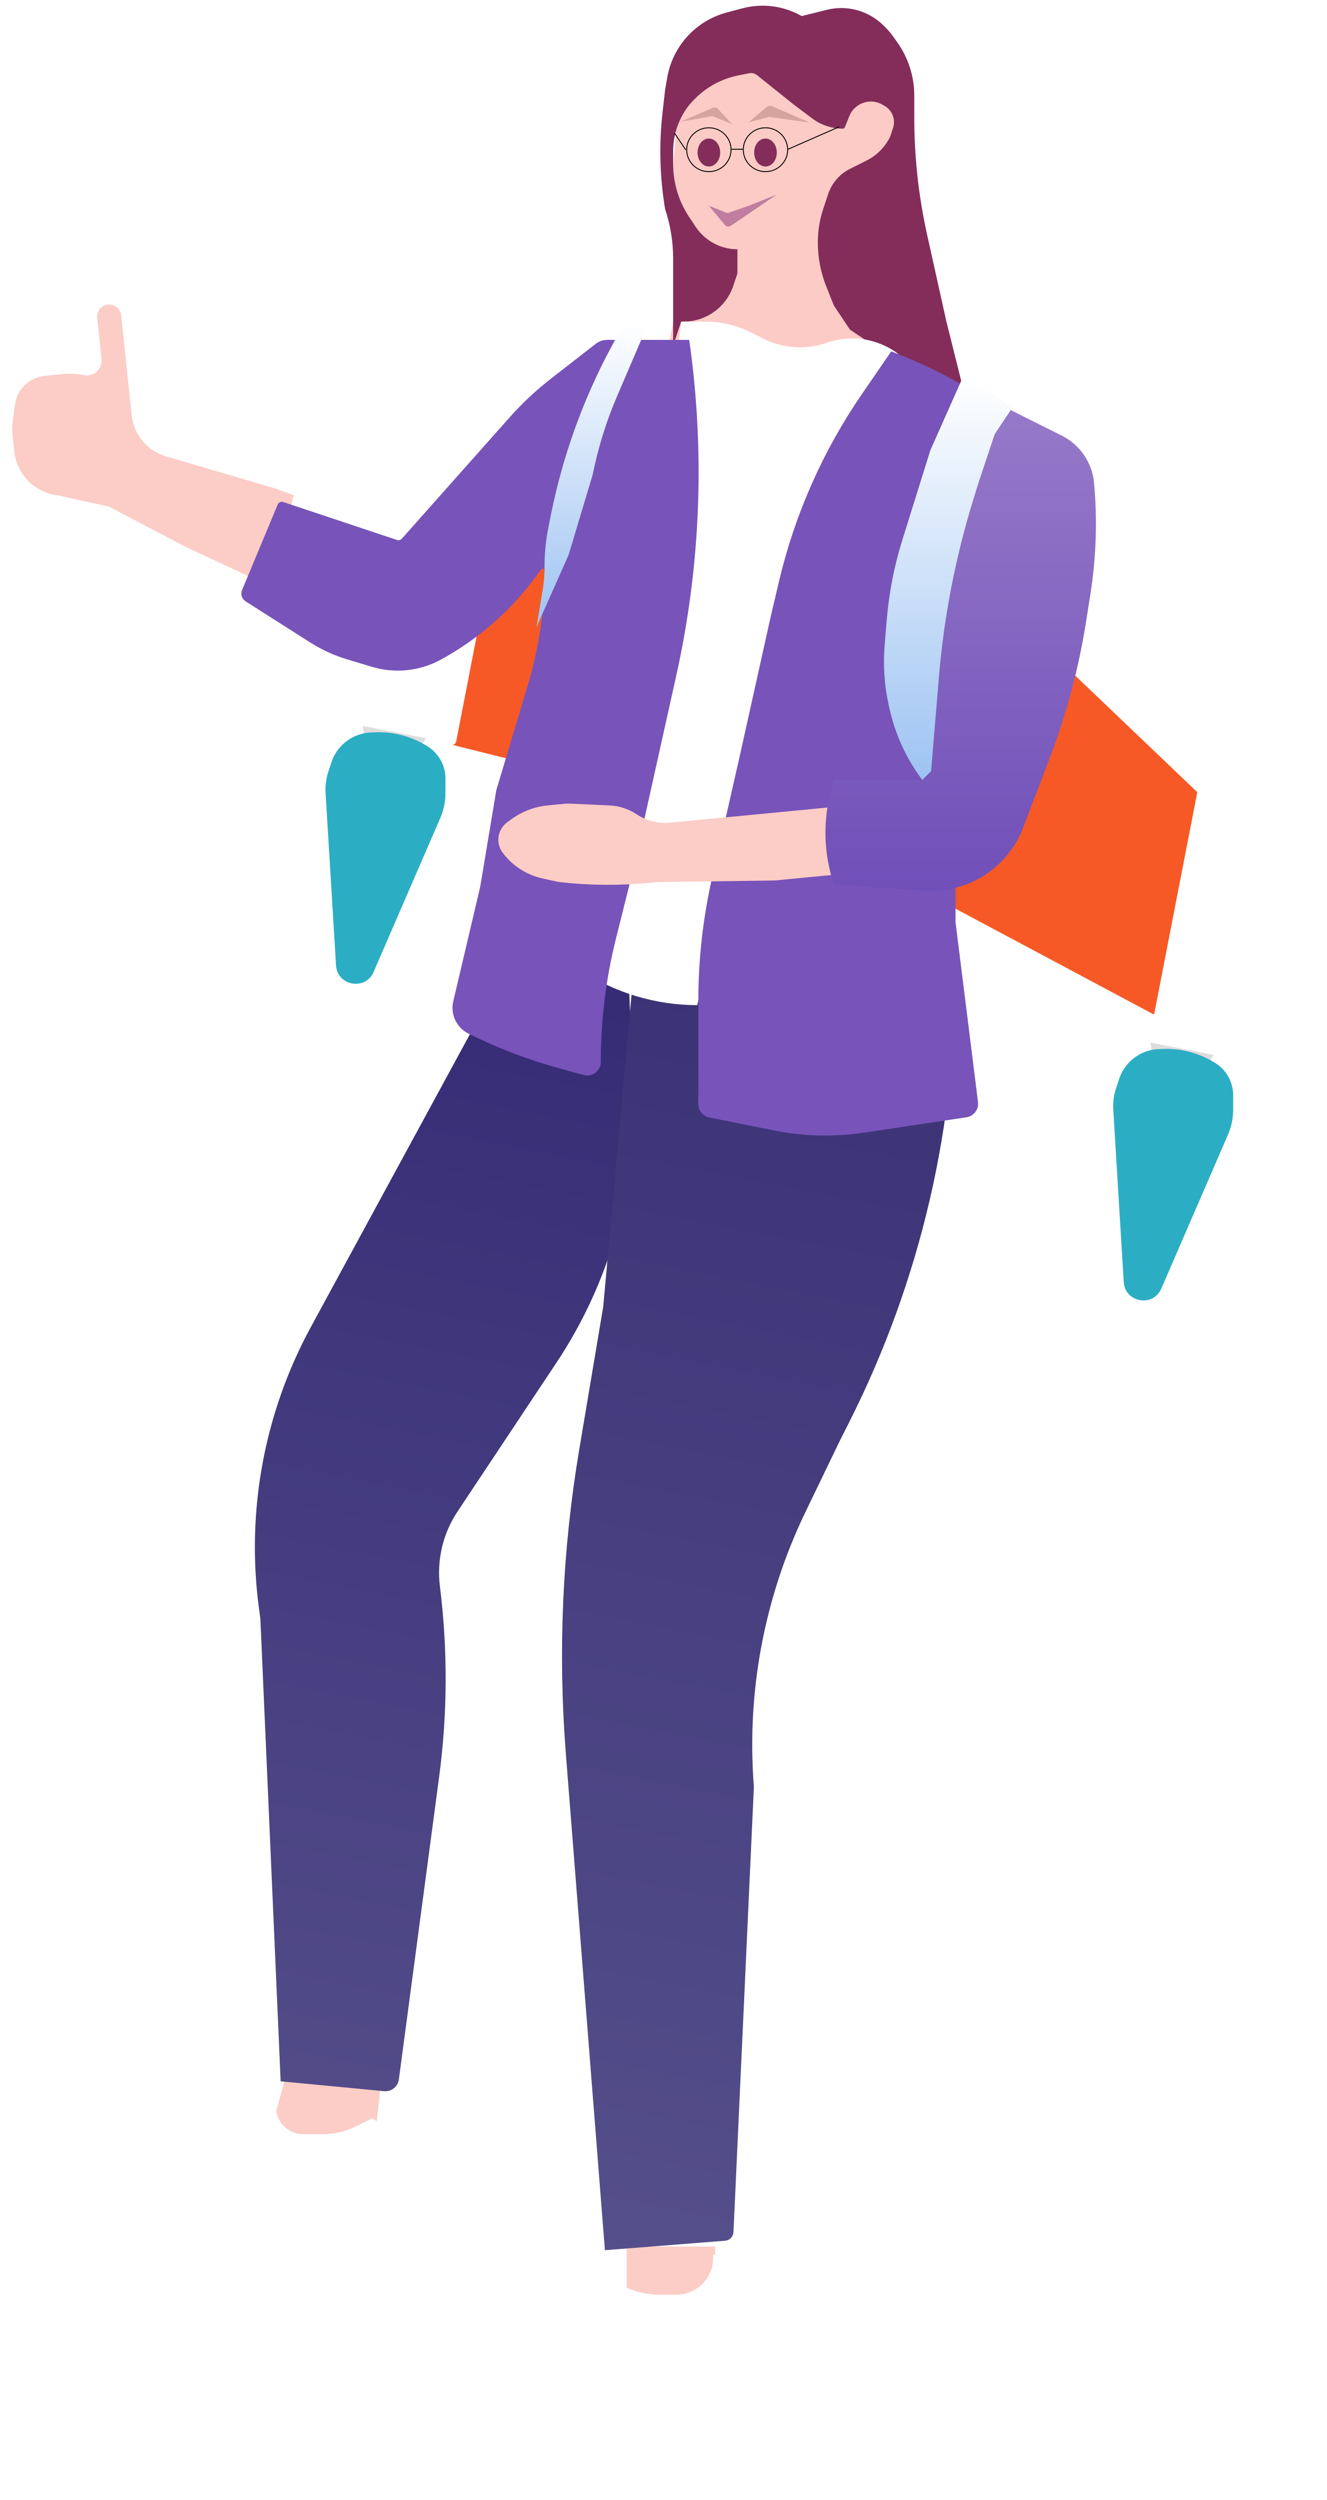 <svg width="291" height="548" viewBox="0 0 291 548" fill="none" xmlns="http://www.w3.org/2000/svg">
<path d="M36.375 100.032L60.701 107.182L64.391 108.566L59.406 128.586L40.771 119.911L23.889 111.051L13.002 108.651C7.799 108.167 3.66 104.078 3.114 98.88L2.772 95.626C2.644 94.41 2.666 93.183 2.837 91.972L3.316 88.577C3.499 87.283 4.03 86.062 4.853 85.046C6.057 83.56 7.802 82.612 9.704 82.412L13.49 82.014C14.823 81.874 16.169 81.898 17.497 82.086L18.632 82.246C20.695 82.537 22.483 80.812 22.265 78.74L21.312 69.672C21.159 68.22 22.213 66.919 23.665 66.766C25.117 66.614 26.418 67.667 26.571 69.119L27.584 78.761L28.874 91.031C29.32 95.274 32.282 98.829 36.375 100.032Z" fill="#FCCCC6"/>
<path d="M59.172 467.948L64.46 448.559L83.848 453.847L82.086 469.711L76.73 470.782C74.431 471.242 72.092 471.474 69.747 471.474C67.429 471.474 65.143 470.934 63.069 469.897L59.172 467.948Z" fill="#FCCCC6"/>
<g filter="url(#filter0_i_9_68)">
<path d="M46.404 470.588L60.505 460.012V462.807C60.505 464.403 61.139 465.934 62.267 467.063C63.396 468.191 64.927 468.825 66.523 468.825H70.767C73.291 468.825 75.782 468.237 78.04 467.108L81.656 465.3C84.807 467.4 86.239 471.295 85.198 474.936L84.898 475.988C83.972 479.227 81.508 481.801 78.312 482.866L72.843 484.689L58.742 488.214L42.879 493.502L39.273 494.223C36.198 494.838 33.093 493.319 31.691 490.515C30.948 489.03 30.762 487.329 31.164 485.719L31.44 484.616C31.998 482.383 33.308 480.41 35.15 479.028L46.404 470.588Z" fill="white"/>
</g>
<path d="M184.628 57.78V42.303L161.714 47.591V56.661C161.714 58.81 161.214 60.93 160.253 62.852C157.908 67.542 153.114 70.505 147.87 70.505H147.613L144.088 89.894L170.527 95.182L189.916 89.894L200.492 77.556C191.223 75.496 184.628 67.275 184.628 57.78Z" fill="#FCCBC6"/>
<path d="M137.431 510.087V492.461H156.82V510.087C152.458 513.359 146.68 514.051 141.669 511.904L137.431 510.087Z" fill="#FCCCC6"/>
<g filter="url(#filter1_i_9_68)">
<path d="M122.9 522.864L137.001 505.238C139.32 506.397 141.876 507.001 144.468 507.001H148.35C149.007 507.001 149.662 506.92 150.3 506.76C153.879 505.866 156.39 502.65 156.39 498.96V498.187L158.555 499.053C162.683 500.704 165.65 504.391 166.381 508.776C166.764 511.074 166.509 513.432 165.644 515.594L165.244 516.593C164.067 519.537 162.07 522.081 159.49 523.924L151.103 529.915L138.764 538.728L126.453 545.567C124.123 546.862 121.502 547.541 118.836 547.541H116.066C114.776 547.541 113.514 547.159 112.441 546.443C110.238 544.974 109.138 542.321 109.658 539.724L110.013 537.946C110.371 536.157 111.251 534.514 112.541 533.224L122.9 522.864Z" fill="white"/>
</g>
<g filter="url(#filter2_d_9_68)">
<path d="M160.036 8.479L171.494 7.051H172.724C179.768 7.051 186.715 8.687 193.018 11.831C193.446 12.045 193.818 12.355 194.106 12.737L196.666 16.143C198.06 17.998 199.005 20.151 199.427 22.433L200.125 26.217C200.367 27.523 200.305 28.867 199.946 30.145C199.215 32.752 197.312 34.868 194.798 35.872L191.08 37.355C190.542 37.57 190.073 37.929 189.725 38.392C186.694 42.423 182.945 45.86 178.665 48.529L174.1 51.375C172.373 52.452 170.488 53.251 168.514 53.744L165.689 54.448C160.823 55.662 155.677 54.238 152.126 50.696C150.289 48.863 148.986 46.565 148.355 44.048L148.138 43.184C147.789 41.791 147.613 40.362 147.613 38.926V32.578L148.738 19.109C149.094 14.848 151.828 11.155 155.799 9.57C157.159 9.027 158.583 8.661 160.036 8.479Z" fill="#FCCBC6"/>
</g>
<path d="M164.273 16.057L161.883 16.535C158.325 17.247 155.057 18.995 152.491 21.561L152.123 21.93C151.468 22.584 150.88 23.302 150.366 24.073C148.571 26.765 147.613 29.929 147.613 33.165V35.948C147.613 40.092 148.84 44.143 151.138 47.591L152.565 49.73C153.925 51.771 155.944 53.306 158.271 54.081C159.379 54.45 160.547 54.641 161.714 54.641V59.929L160.81 62.642C160.245 64.335 159.294 65.874 158.032 67.137C155.875 69.293 152.95 70.505 149.9 70.505H149.376L147.613 75.793V65.217V56.69C147.613 52.998 147.018 49.331 145.85 45.828C144.681 38.812 144.494 31.667 145.295 24.599L145.85 19.693L146.316 16.996C147.145 12.195 149.895 7.94 153.931 5.212C155.583 4.095 157.41 3.263 159.336 2.748L162.745 1.838C167.154 0.66 171.85 1.266 175.815 3.525L181.298 2.154C182.339 1.894 183.408 1.763 184.481 1.763C187.961 1.763 191.299 3.145 193.759 5.606L194.286 6.133C194.897 6.743 195.453 7.406 195.95 8.113L196.845 9.39C199.218 12.772 200.492 16.804 200.492 20.937V25.746C200.492 34.408 201.44 43.044 203.319 51.499L207.542 70.505L212.83 91.657L218.118 107.52L172.29 96.944L191.679 75.793L186.391 72.268L182.866 66.98L181.211 62.843C179.975 59.754 179.34 56.457 179.34 53.13C179.34 50.629 179.744 48.144 180.535 45.771L181.103 44.066L181.619 42.517C182.417 40.123 184.134 38.144 186.391 37.015L190.008 35.207C192.237 34.092 194.044 32.285 195.158 30.056C195.189 29.995 195.215 29.932 195.236 29.867L195.835 28.073C196.483 26.127 195.595 24.002 193.755 23.096C191.08 21.336 187.463 22.462 186.26 25.43L185.248 27.93C185.181 28.094 185.021 28.202 184.844 28.202C182.416 28.202 180.053 27.415 178.11 25.958L174.052 22.914L166.009 16.479C165.521 16.089 164.886 15.934 164.273 16.057Z" fill="#842D5A"/>
<path d="M94.734 162.162L101.785 137.485L108.835 114.571L129.987 118.096L115.886 167.45L94.734 162.162Z" fill="#F65926"/>
<g filter="url(#filter3_i_9_68)">
<path d="M249.846 144.535V120.803C249.846 116.812 248.26 112.986 245.439 110.164C242.617 107.343 238.791 105.758 234.801 105.758H202.255L189.916 190.364L201.747 225.857C204.156 233.081 210.917 237.955 218.532 237.955C224.825 237.955 230.644 234.612 233.814 229.177L236.868 223.941C239.616 219.232 241.373 214.012 242.033 208.6L249.846 144.535Z" fill="white"/>
</g>
<g filter="url(#filter4_i_9_68)">
<path d="M67.149 290.923L114.233 204.275L136.636 209.086L137.857 238.573C138.738 259.877 132.855 280.914 121.05 298.669L99.333 331.333C96.121 336.164 94.75 341.989 95.471 347.746C97.204 361.595 97.149 375.61 95.307 389.445L86.472 455.803C86.259 457.403 84.82 458.547 83.214 458.394L60.542 456.233L56.098 354.876L55.789 352.57C52.942 331.336 56.92 309.747 67.149 290.923Z" fill="url(#paint0_linear_9_68)"/>
</g>
<g filter="url(#filter5_i_9_68)">
<path d="M136.914 217.405L207.479 215.387C207.896 250.204 199.928 284.609 184.248 315.698L182.113 319.932L174.618 335.466C165.589 354.18 161.691 374.956 163.321 395.67L158.846 493.277C158.8 494.285 158.01 495.1 157.005 495.18L130.65 497.254L122.085 388.425C120.334 366.173 121.318 343.79 125.016 321.778L130.284 290.418L136.914 217.405Z" fill="url(#paint1_linear_9_68)"/>
</g>
<g filter="url(#filter6_i_9_68)">
<path d="M225.169 133.96L263.946 170.975L253.371 218.566L200.492 190.364L225.169 133.96Z" fill="#F65926"/>
</g>
<g filter="url(#filter7_i_9_68)">
<path d="M249.016 226.888L264.631 146.554C265.251 143.369 267.348 140.668 270.28 139.279C274.074 137.482 278.581 138.191 281.64 141.067L281.993 141.399C284.723 143.967 285.945 147.755 285.23 151.434L269.779 230.924C269.674 231.466 269.149 231.82 268.606 231.715L249.807 228.061C249.265 227.955 248.911 227.43 249.016 226.888Z" fill="white"/>
</g>
<path d="M266.128 231.233L252.286 228.542L253.728 239.596L260.649 240.942L266.128 231.233Z" fill="#DDDDDD"/>
<g filter="url(#filter8_di_9_68)">
<path d="M253.076 233.971L253.973 233.936C258.069 233.772 262.117 234.865 265.575 237.068C267.973 238.596 269.425 241.243 269.425 244.087L269.425 247.196C269.425 249.11 269.033 251.003 268.272 252.759L253.665 286.467C251.865 290.62 245.696 289.535 245.423 285.016L243.133 247.244C243.036 245.636 243.248 244.024 243.757 242.495L244.434 240.466C245.684 236.715 249.125 234.129 253.076 233.971Z" fill="#2BAEC4"/>
</g>
<g filter="url(#filter9_i_9_68)">
<path d="M76.279 157.478L88.817 92.973C89.494 89.49 91.942 86.613 95.272 85.388C98.593 84.166 102.31 84.763 105.082 86.962L105.447 87.252C108.657 89.799 110.18 93.922 109.398 97.944L97.042 161.513C96.936 162.056 96.412 162.41 95.869 162.304L77.07 158.65C76.528 158.545 76.174 158.02 76.279 157.478Z" fill="white"/>
</g>
<path d="M93.391 161.822L79.549 159.132L80.991 170.186L87.912 171.531L93.391 161.822Z" fill="#DDDDDD"/>
<g filter="url(#filter10_di_9_68)">
<path d="M80.339 164.561L81.236 164.525C85.332 164.362 89.38 165.455 92.838 167.657C95.236 169.186 96.688 171.833 96.688 174.677L96.688 177.786C96.688 179.699 96.296 181.593 95.535 183.348L80.928 217.056C79.128 221.209 72.959 220.124 72.686 215.605L70.396 177.834C70.299 176.225 70.511 174.613 71.02 173.085L71.697 171.056C72.947 167.305 76.388 164.719 80.339 164.561Z" fill="#2BAEC4"/>
</g>
<path d="M181.056 75.221L181.555 75.055C186.791 73.309 192.551 74.244 196.966 77.556L174.052 128.672L152.901 220.328C143.706 220.328 134.717 217.607 127.067 212.506L122.936 209.753L131.749 169.212L144.088 116.333L149.376 70.505H154.758C158.173 70.505 161.542 71.3 164.596 72.828L167.449 74.254C171.677 76.368 176.572 76.716 181.056 75.221Z" fill="white"/>
<g filter="url(#filter11_i_9_68)">
<path d="M187.029 83.356L193.441 74.03C202.794 77.538 211.599 82.361 219.59 88.354L221.643 89.894L214.592 103.995C209.944 114.454 207.542 125.773 207.542 137.218V148.061V199.177L212.467 238.575C212.669 240.191 211.545 241.672 209.935 241.914L187.436 245.289C180.913 246.267 174.27 246.106 167.802 244.813L153.55 241.962C152.147 241.682 151.138 240.45 151.138 239.02V216.391C151.138 207.294 152.156 198.225 154.172 189.353L159.951 163.924L167.002 132.197L168.806 124.53C172.273 109.794 178.453 95.831 187.029 83.356Z" fill="#7853BA"/>
</g>
<g filter="url(#filter12_i_9_68)">
<path d="M145.85 155.111L148.315 144.021C153.678 119.886 154.635 94.98 151.138 70.505H133.122C132.232 70.505 131.368 70.802 130.666 71.348L120.814 79.01C117.535 81.56 114.497 84.405 111.738 87.51L88.122 114.078C87.856 114.377 87.438 114.489 87.058 114.362L62.126 106.052C61.629 105.886 61.088 106.132 60.887 106.616L53.078 125.356C52.704 126.254 53.03 127.29 53.851 127.812L67.952 136.786C70.518 138.419 73.298 139.691 76.212 140.565L81.572 142.173C86.611 143.685 92.045 143.118 96.664 140.599C104.684 136.224 111.672 130.177 117.154 122.868L118.693 120.816C118.923 120.509 119.411 120.672 119.411 121.056V121.232C119.411 129.672 118.179 138.067 115.754 146.151L108.835 169.212L105.31 190.364L99.398 215.488C98.731 218.325 100.1 221.249 102.707 222.552C109.127 225.762 115.848 228.33 122.773 230.219L127.992 231.642C129.884 232.158 131.749 230.734 131.749 228.772C131.749 219.652 132.868 210.566 135.08 201.719L138.8 186.838L145.85 155.111Z" fill="#7853BA"/>
</g>
<path d="M147.028 180.33L188.002 176.385L191.38 190.934L169.836 193.009L144.173 193.355L142.438 193.522C135.779 194.163 129.071 194.097 122.426 193.324L118.932 192.55C115.433 191.776 112.333 189.762 110.203 186.88C108.653 184.783 109.097 181.828 111.194 180.278L112.041 179.652C114.411 177.901 117.213 176.826 120.146 176.544L123.873 176.185C124.248 176.149 124.624 176.139 125 176.157L133.7 176.556C135.785 176.652 137.805 177.311 139.546 178.464C141.752 179.925 144.394 180.584 147.028 180.33Z" fill="#FCCCC6"/>
<path d="M204.017 98.707L211.068 82.843C216.845 85.154 221.924 88.922 225.811 93.781L226.931 95.182L225.169 105.758L218.118 126.909L211.068 162.162L202.255 170.975C198.77 166.328 196.315 160.991 195.055 155.321L194.899 154.62C193.933 150.272 193.63 145.803 194 141.364L194.463 135.802C194.956 129.891 196.097 124.053 197.866 118.391L204.017 98.707Z" fill="url(#paint2_linear_9_68)"/>
<path d="M232.831 95.488L221.643 89.894L218.118 95.182L214.593 105.758L213.36 109.765C209.493 122.333 206.991 135.281 205.899 148.385L205.78 149.823L204.17 169.141C204.083 170.177 203.217 170.975 202.177 170.975H182.865L182.403 172.594C180.408 179.577 180.569 187 182.865 193.889L202.823 195.219C207.05 195.501 211.267 194.53 214.945 192.428C219.276 189.954 222.614 186.053 224.39 181.392L230.243 166.026C233.901 156.425 236.552 146.471 238.154 136.323L239.118 130.216C240.389 122.167 240.659 113.992 239.921 105.876C239.516 101.419 236.834 97.489 232.831 95.488Z" fill="url(#paint3_linear_9_68)"/>
<path d="M134.102 75.956L137.037 70.505H142.325L135.29 86.921C132.936 92.413 131.159 98.135 129.987 103.995L124.699 121.621L117.648 137.485L118.971 129.552C119.264 127.793 119.411 126.013 119.411 124.23C119.411 121.323 119.698 118.423 120.268 115.572L120.809 112.868C123.388 99.974 127.868 87.534 134.102 75.956Z" fill="url(#paint4_linear_9_68)"/>
<path d="M155.448 45.091L159.164 46.588C159.388 46.678 159.636 46.684 159.864 46.605L164.251 45.091L170.345 42.636L160.263 49.489C159.837 49.779 159.26 49.696 158.931 49.299L155.448 45.091Z" fill="#C07DA0"/>
<path d="M168.847 25.648L177.624 26.876L169.214 23.258C168.865 23.108 168.461 23.168 168.172 23.414L164.138 26.838L168.447 25.673C168.577 25.637 168.713 25.629 168.847 25.648Z" fill="#D6A49E"/>
<path d="M155.963 25.504L149.241 26.683L156.322 23.635C156.71 23.468 157.161 23.563 157.448 23.872L160.565 27.217L156.514 25.563C156.339 25.492 156.149 25.472 155.963 25.504Z" fill="#D6A49E"/>
<ellipse cx="155.448" cy="33.432" rx="2.483" ry="3.068" fill="#842D5A"/>
<ellipse cx="167.862" cy="33.432" rx="2.483" ry="3.068" fill="#842D5A"/>
<path d="M172.728 32.818C172.728 35.473 170.55 37.627 167.862 37.627C165.174 37.627 162.997 35.473 162.997 32.818C162.997 30.163 165.174 28.009 167.862 28.009C170.55 28.009 172.728 30.163 172.728 32.818Z" stroke="black" stroke-width="0.2"/>
<path d="M160.314 32.818C160.314 35.473 158.137 37.627 155.448 37.627C152.76 37.627 150.583 35.473 150.583 32.818C150.583 30.163 152.76 28.009 155.448 28.009C158.137 28.009 160.314 30.163 160.314 32.818Z" stroke="black" stroke-width="0.2"/>
<line x1="160.414" y1="32.718" x2="162.897" y2="32.718" stroke="black" stroke-width="0.2"/>
<line y1="-0.1" x2="12.203" y2="-0.1" transform="matrix(0.916 -0.402 0.41 0.912 172.828 32.818)" stroke="black" stroke-width="0.2"/>
<line y1="-0.1" x2="4.441" y2="-0.1" transform="matrix(-0.559 -0.829 0.835 -0.55 150.483 32.818)" stroke="black" stroke-width="0.2"/>
<defs>
<filter id="filter0_i_9_68" x="30.956" y="459.012" width="54.578" height="35.347" filterUnits="userSpaceOnUse" color-interpolation-filters="sRGB">
<feFlood flood-opacity="0" result="BackgroundImageFix"/>
<feBlend mode="normal" in="SourceGraphic" in2="BackgroundImageFix" result="shape"/>
<feColorMatrix in="SourceAlpha" type="matrix" values="0 0 0 0 0 0 0 0 0 0 0 0 0 0 0 0 0 0 127 0" result="hardAlpha"/>
<feOffset dy="-1"/>
<feGaussianBlur stdDeviation="2"/>
<feComposite in2="hardAlpha" operator="arithmetic" k2="-1" k3="1"/>
<feColorMatrix type="matrix" values="0 0 0 0 0.275 0 0 0 0 0.275 0 0 0 0 0.275 0 0 0 0.25 0"/>
<feBlend mode="normal" in2="shape" result="effect1_innerShadow_9_68"/>
</filter>
<filter id="filter1_i_9_68" x="109.531" y="494.187" width="57.023" height="53.353" filterUnits="userSpaceOnUse" color-interpolation-filters="sRGB">
<feFlood flood-opacity="0" result="BackgroundImageFix"/>
<feBlend mode="normal" in="SourceGraphic" in2="BackgroundImageFix" result="shape"/>
<feColorMatrix in="SourceAlpha" type="matrix" values="0 0 0 0 0 0 0 0 0 0 0 0 0 0 0 0 0 0 127 0" result="hardAlpha"/>
<feOffset dy="-4"/>
<feGaussianBlur stdDeviation="2"/>
<feComposite in2="hardAlpha" operator="arithmetic" k2="-1" k3="1"/>
<feColorMatrix type="matrix" values="0 0 0 0 0.408 0 0 0 0 0.408 0 0 0 0 0.408 0 0 0 0.25 0"/>
<feBlend mode="normal" in2="shape" result="effect1_innerShadow_9_68"/>
</filter>
<filter id="filter2_d_9_68" x="143.613" y="7.051" width="60.657" height="55.823" filterUnits="userSpaceOnUse" color-interpolation-filters="sRGB">
<feFlood flood-opacity="0" result="BackgroundImageFix"/>
<feColorMatrix in="SourceAlpha" type="matrix" values="0 0 0 0 0 0 0 0 0 0 0 0 0 0 0 0 0 0 127 0" result="hardAlpha"/>
<feOffset dy="4"/>
<feGaussianBlur stdDeviation="2"/>
<feComposite in2="hardAlpha" operator="out"/>
<feColorMatrix type="matrix" values="0 0 0 0 1 0 0 0 0 1 0 0 0 0 1 0 0 0 0.21 0"/>
<feBlend mode="normal" in2="BackgroundImageFix" result="effect1_dropShadow_9_68"/>
<feBlend mode="normal" in="SourceGraphic" in2="effect1_dropShadow_9_68" result="shape"/>
</filter>
<filter id="filter3_i_9_68" x="187.916" y="105.758" width="61.929" height="135.197" filterUnits="userSpaceOnUse" color-interpolation-filters="sRGB">
<feFlood flood-opacity="0" result="BackgroundImageFix"/>
<feBlend mode="normal" in="SourceGraphic" in2="BackgroundImageFix" result="shape"/>
<feColorMatrix in="SourceAlpha" type="matrix" values="0 0 0 0 0 0 0 0 0 0 0 0 0 0 0 0 0 0 127 0" result="hardAlpha"/>
<feOffset dx="-2" dy="3"/>
<feGaussianBlur stdDeviation="2"/>
<feComposite in2="hardAlpha" operator="arithmetic" k2="-1" k3="1"/>
<feColorMatrix type="matrix" values="0 0 0 0 0.616 0 0 0 0 0.765 0 0 0 0 0.949 0 0 0 0.45 0"/>
<feBlend mode="normal" in2="shape" result="effect1_innerShadow_9_68"/>
</filter>
<filter id="filter4_i_9_68" x="54.893" y="204.275" width="84.05" height="254.133" filterUnits="userSpaceOnUse" color-interpolation-filters="sRGB">
<feFlood flood-opacity="0" result="BackgroundImageFix"/>
<feBlend mode="normal" in="SourceGraphic" in2="BackgroundImageFix" result="shape"/>
<feColorMatrix in="SourceAlpha" type="matrix" values="0 0 0 0 0 0 0 0 0 0 0 0 0 0 0 0 0 0 127 0" result="hardAlpha"/>
<feOffset dx="1"/>
<feGaussianBlur stdDeviation="2"/>
<feComposite in2="hardAlpha" operator="arithmetic" k2="-1" k3="1"/>
<feColorMatrix type="matrix" values="0 0 0 0 1 0 0 0 0 1 0 0 0 0 1 0 0 0 0.25 0"/>
<feBlend mode="normal" in2="shape" result="effect1_innerShadow_9_68"/>
</filter>
<filter id="filter5_i_9_68" x="121.243" y="211.387" width="88.251" height="285.867" filterUnits="userSpaceOnUse" color-interpolation-filters="sRGB">
<feFlood flood-opacity="0" result="BackgroundImageFix"/>
<feBlend mode="normal" in="SourceGraphic" in2="BackgroundImageFix" result="shape"/>
<feColorMatrix in="SourceAlpha" type="matrix" values="0 0 0 0 0 0 0 0 0 0 0 0 0 0 0 0 0 0 127 0" result="hardAlpha"/>
<feOffset dx="2" dy="-4"/>
<feGaussianBlur stdDeviation="2"/>
<feComposite in2="hardAlpha" operator="arithmetic" k2="-1" k3="1"/>
<feColorMatrix type="matrix" values="0 0 0 0 0.942 0 0 0 0 0.942 0 0 0 0 0.942 0 0 0 0.25 0"/>
<feBlend mode="normal" in2="shape" result="effect1_innerShadow_9_68"/>
</filter>
<filter id="filter6_i_9_68" x="200.492" y="133.96" width="63.455" height="88.606" filterUnits="userSpaceOnUse" color-interpolation-filters="sRGB">
<feFlood flood-opacity="0" result="BackgroundImageFix"/>
<feBlend mode="normal" in="SourceGraphic" in2="BackgroundImageFix" result="shape"/>
<feColorMatrix in="SourceAlpha" type="matrix" values="0 0 0 0 0 0 0 0 0 0 0 0 0 0 0 0 0 0 127 0" result="hardAlpha"/>
<feOffset dy="4"/>
<feGaussianBlur stdDeviation="2"/>
<feComposite in2="hardAlpha" operator="arithmetic" k2="-1" k3="1"/>
<feColorMatrix type="matrix" values="0 0 0 0 1 0 0 0 0 1 0 0 0 0 1 0 0 0 0.25 0"/>
<feBlend mode="normal" in2="shape" result="effect1_innerShadow_9_68"/>
</filter>
<filter id="filter7_i_9_68" x="248.997" y="138.296" width="39.433" height="94.437" filterUnits="userSpaceOnUse" color-interpolation-filters="sRGB">
<feFlood flood-opacity="0" result="BackgroundImageFix"/>
<feBlend mode="normal" in="SourceGraphic" in2="BackgroundImageFix" result="shape"/>
<feColorMatrix in="SourceAlpha" type="matrix" values="0 0 0 0 0 0 0 0 0 0 0 0 0 0 0 0 0 0 127 0" result="hardAlpha"/>
<feOffset dx="3" dy="1"/>
<feGaussianBlur stdDeviation="2"/>
<feComposite in2="hardAlpha" operator="arithmetic" k2="-1" k3="1"/>
<feColorMatrix type="matrix" values="0 0 0 0 0.492 0 0 0 0 0.492 0 0 0 0 0.492 0 0 0 0.25 0"/>
<feBlend mode="normal" in2="shape" result="effect1_innerShadow_9_68"/>
</filter>
<filter id="filter8_di_9_68" x="222.11" y="218.92" width="68.315" height="97.142" filterUnits="userSpaceOnUse" color-interpolation-filters="sRGB">
<feFlood flood-opacity="0" result="BackgroundImageFix"/>
<feColorMatrix in="SourceAlpha" type="matrix" values="0 0 0 0 0 0 0 0 0 0 0 0 0 0 0 0 0 0 127 0" result="hardAlpha"/>
<feOffset dy="6"/>
<feGaussianBlur stdDeviation="10.5"/>
<feComposite in2="hardAlpha" operator="out"/>
<feColorMatrix type="matrix" values="0 0 0 0 1 0 0 0 0 1 0 0 0 0 1 0 0 0 1 0"/>
<feBlend mode="normal" in2="BackgroundImageFix" result="effect1_dropShadow_9_68"/>
<feBlend mode="normal" in="SourceGraphic" in2="effect1_dropShadow_9_68" result="shape"/>
<feColorMatrix in="SourceAlpha" type="matrix" values="0 0 0 0 0 0 0 0 0 0 0 0 0 0 0 0 0 0 127 0" result="hardAlpha"/>
<feOffset dx="1" dy="-10"/>
<feGaussianBlur stdDeviation="2"/>
<feComposite in2="hardAlpha" operator="arithmetic" k2="-1" k3="1"/>
<feColorMatrix type="matrix" values="0 0 0 0 1 0 0 0 0 1 0 0 0 0 1 0 0 0 1 0"/>
<feBlend mode="normal" in2="shape" result="effect2_innerShadow_9_68"/>
</filter>
<filter id="filter9_i_9_68" x="76.26" y="84.764" width="36.34" height="78.559" filterUnits="userSpaceOnUse" color-interpolation-filters="sRGB">
<feFlood flood-opacity="0" result="BackgroundImageFix"/>
<feBlend mode="normal" in="SourceGraphic" in2="BackgroundImageFix" result="shape"/>
<feColorMatrix in="SourceAlpha" type="matrix" values="0 0 0 0 0 0 0 0 0 0 0 0 0 0 0 0 0 0 127 0" result="hardAlpha"/>
<feOffset dx="3" dy="1"/>
<feGaussianBlur stdDeviation="2"/>
<feComposite in2="hardAlpha" operator="arithmetic" k2="-1" k3="1"/>
<feColorMatrix type="matrix" values="0 0 0 0 0.492 0 0 0 0 0.492 0 0 0 0 0.492 0 0 0 0.25 0"/>
<feBlend mode="normal" in2="shape" result="effect1_innerShadow_9_68"/>
</filter>
<filter id="filter10_di_9_68" x="60.373" y="160.509" width="46.315" height="75.142" filterUnits="userSpaceOnUse" color-interpolation-filters="sRGB">
<feFlood flood-opacity="0" result="BackgroundImageFix"/>
<feColorMatrix in="SourceAlpha" type="matrix" values="0 0 0 0 0 0 0 0 0 0 0 0 0 0 0 0 0 0 127 0" result="hardAlpha"/>
<feOffset dy="6"/>
<feGaussianBlur stdDeviation="5"/>
<feComposite in2="hardAlpha" operator="out"/>
<feColorMatrix type="matrix" values="0 0 0 0 1 0 0 0 0 1 0 0 0 0 1 0 0 0 1 0"/>
<feBlend mode="normal" in2="BackgroundImageFix" result="effect1_dropShadow_9_68"/>
<feBlend mode="normal" in="SourceGraphic" in2="effect1_dropShadow_9_68" result="shape"/>
<feColorMatrix in="SourceAlpha" type="matrix" values="0 0 0 0 0 0 0 0 0 0 0 0 0 0 0 0 0 0 127 0" result="hardAlpha"/>
<feOffset dx="1" dy="-10"/>
<feGaussianBlur stdDeviation="2"/>
<feComposite in2="hardAlpha" operator="arithmetic" k2="-1" k3="1"/>
<feColorMatrix type="matrix" values="0 0 0 0 1 0 0 0 0 1 0 0 0 0 1 0 0 0 1 0"/>
<feBlend mode="normal" in2="shape" result="effect2_innerShadow_9_68"/>
</filter>
<filter id="filter11_i_9_68" x="151.138" y="74.03" width="72.505" height="174.889" filterUnits="userSpaceOnUse" color-interpolation-filters="sRGB">
<feFlood flood-opacity="0" result="BackgroundImageFix"/>
<feBlend mode="normal" in="SourceGraphic" in2="BackgroundImageFix" result="shape"/>
<feColorMatrix in="SourceAlpha" type="matrix" values="0 0 0 0 0 0 0 0 0 0 0 0 0 0 0 0 0 0 127 0" result="hardAlpha"/>
<feOffset dx="2" dy="3"/>
<feGaussianBlur stdDeviation="2"/>
<feComposite in2="hardAlpha" operator="arithmetic" k2="-1" k3="1"/>
<feColorMatrix type="matrix" values="0 0 0 0 1 0 0 0 0 1 0 0 0 0 1 0 0 0 0.25 0"/>
<feBlend mode="normal" in2="shape" result="effect1_innerShadow_9_68"/>
</filter>
<filter id="filter12_i_9_68" x="52.924" y="70.505" width="100.276" height="165.243" filterUnits="userSpaceOnUse" color-interpolation-filters="sRGB">
<feFlood flood-opacity="0" result="BackgroundImageFix"/>
<feBlend mode="normal" in="SourceGraphic" in2="BackgroundImageFix" result="shape"/>
<feColorMatrix in="SourceAlpha" type="matrix" values="0 0 0 0 0 0 0 0 0 0 0 0 0 0 0 0 0 0 127 0" result="hardAlpha"/>
<feOffset dy="4"/>
<feGaussianBlur stdDeviation="2"/>
<feComposite in2="hardAlpha" operator="arithmetic" k2="-1" k3="1"/>
<feColorMatrix type="matrix" values="0 0 0 0 0.871 0 0 0 0 0.871 0 0 0 0 0.871 0 0 0 0.25 0"/>
<feBlend mode="normal" in2="shape" result="effect1_innerShadow_9_68"/>
</filter>
<linearGradient id="paint0_linear_9_68" x1="116.481" y1="216.407" x2="69.208" y2="454.627" gradientUnits="userSpaceOnUse">
<stop stop-color="#362C76"/>
<stop offset="1" stop-color="#524B88"/>
</linearGradient>
<linearGradient id="paint1_linear_9_68" x1="195.317" y1="218.112" x2="139.851" y2="501.834" gradientUnits="userSpaceOnUse">
<stop stop-color="#3B3176"/>
<stop offset="1" stop-color="#554F8B"/>
</linearGradient>
<linearGradient id="paint2_linear_9_68" x1="210.187" y1="82.843" x2="210.187" y2="170.975" gradientUnits="userSpaceOnUse">
<stop stop-color="white"/>
<stop offset="1" stop-color="#9DC3F2"/>
</linearGradient>
<linearGradient id="paint3_linear_9_68" x1="211.949" y1="89.894" x2="211.949" y2="195.652" gradientUnits="userSpaceOnUse">
<stop stop-color="#9679C9"/>
<stop offset="1" stop-color="#704FB8"/>
</linearGradient>
<linearGradient id="paint4_linear_9_68" x1="129.987" y1="70.505" x2="129.987" y2="137.485" gradientUnits="userSpaceOnUse">
<stop stop-color="white"/>
<stop offset="1" stop-color="#9DC3F2"/>
</linearGradient>
</defs>
</svg>
